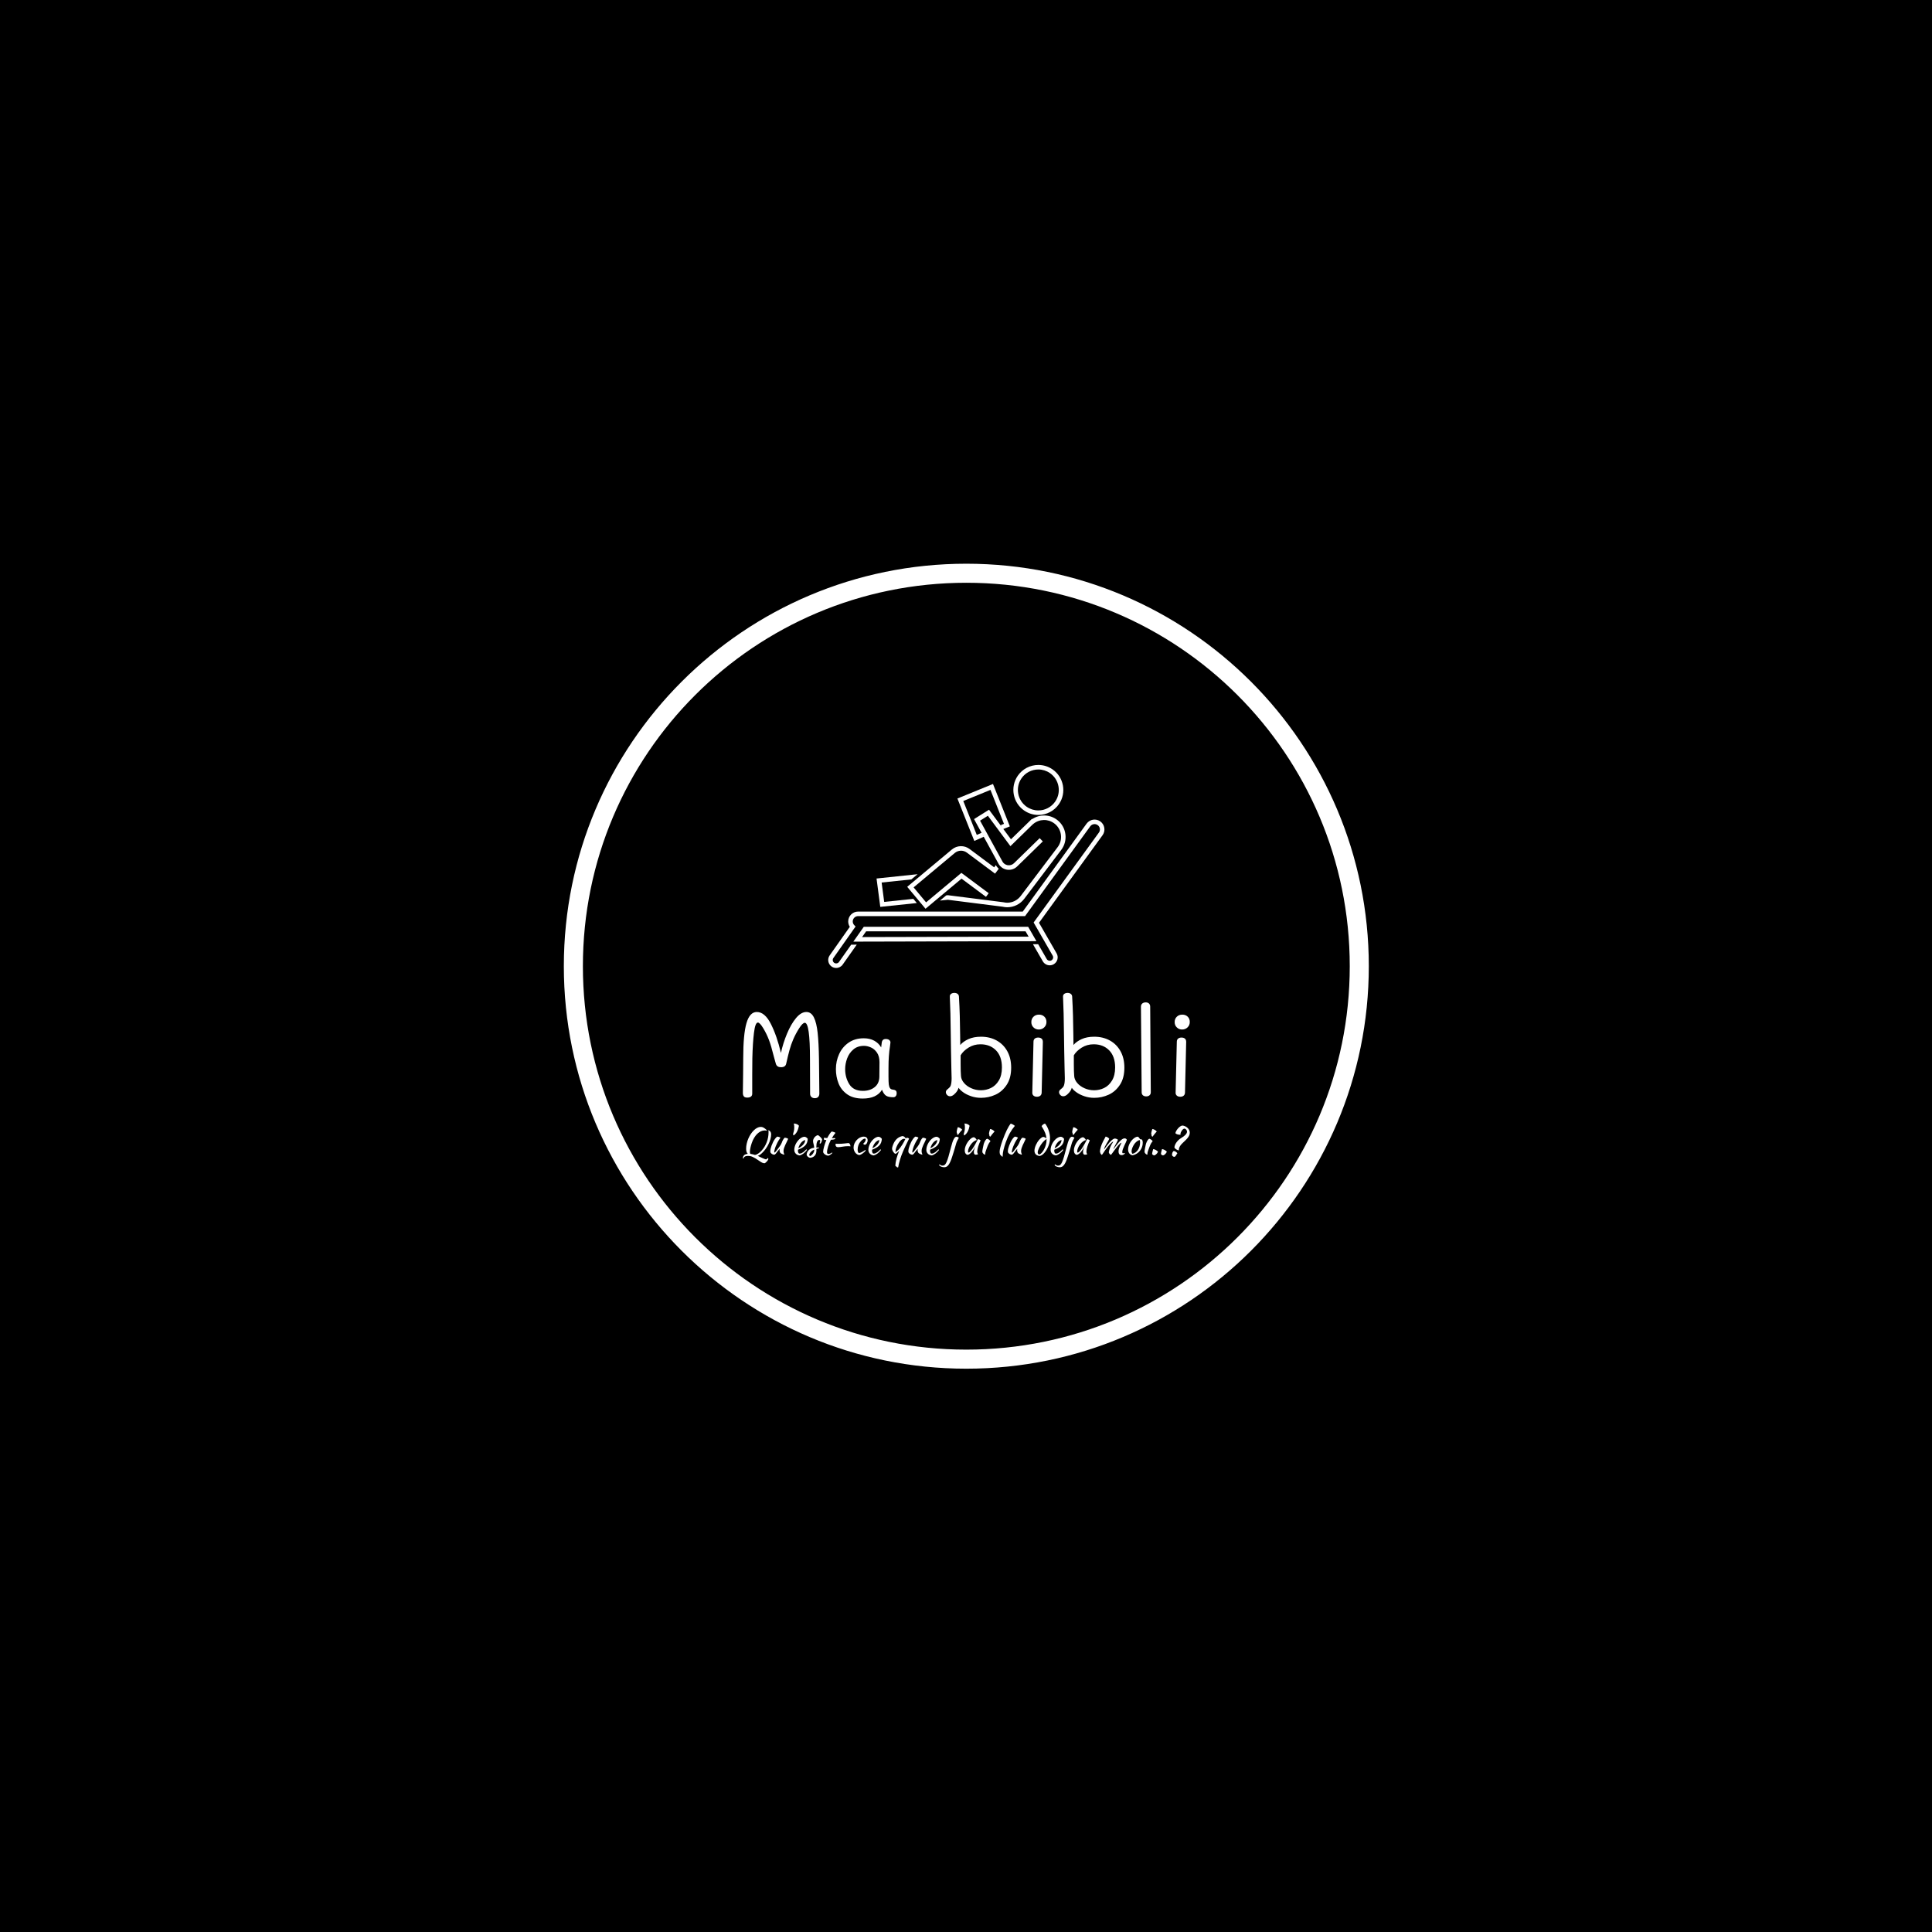 <svg xmlns="http://www.w3.org/2000/svg" version="1.1" xmlns:xlink="http://www.w3.org/1999/xlink" xmlns:svgjs="http://svgjs.dev/svgjs" width="1500" height="1500" viewBox="0 0 1500 1500"><rect width="1500" height="1500" fill="#000000"></rect><g transform="matrix(0.667,0,0,0.667,250,437.667)"><svg viewBox="0 0 512 320" data-background-color="#c56e33" preserveAspectRatio="xMidYMid meet" height="937" width="1500" xmlns="http://www.w3.org/2000/svg" xmlns:xlink="http://www.w3.org/1999/xlink"><g id="tight-bounds" transform="matrix(1,0,0,1,0,0)"><svg viewBox="0 0 512 320" height="320" width="512"><g><svg></svg></g><g><svg viewBox="0 0 512 320" height="320" width="512"><g><path d="M96 160c0-88.366 71.634-160 160-160 88.366 0 160 71.634 160 160 0 88.366-71.634 160-160 160-88.366 0-160-71.634-160-160zM256 312.425c84.182 0 152.425-68.243 152.425-152.425 0-84.182-68.243-152.425-152.425-152.425-84.182 0-152.425 68.243-152.425 152.425 0 84.182 68.243 152.425 152.425 152.425z" fill="#ffffff" fill-rule="nonzero" stroke="none" stroke-width="1" stroke-linecap="butt" stroke-linejoin="miter" stroke-miterlimit="10" stroke-dasharray="" stroke-dashoffset="0" font-family="none" font-weight="none" font-size="none" text-anchor="none" style="mix-blend-mode: normal" data-fill-palette-color="tertiary"></path></g><g transform="matrix(1,0,0,1,167.159,80)"><svg viewBox="0 0 177.683 160" height="160" width="177.683"><g><svg viewBox="0 0 177.683 160" height="160" width="177.683"><g><svg viewBox="0 0 256 230.523" height="160" width="177.683"><g transform="matrix(1,0,0,1,0,130.554)"><svg viewBox="0 0 256 99.97" height="99.97" width="256"><g id="textblocktransform"><svg viewBox="0 0 256 99.97" height="99.97" width="256" id="textblock"><g><svg viewBox="0 0 256 60.51" height="60.51" width="256"><g transform="matrix(1,0,0,1,0,0)"><svg width="256" viewBox="4 -43.55 186.13 44" height="60.51" data-palette-color="#ffffff"><path d="M35.7-16.05L35.75-11.55Q35.85-5.15 35.85-1.6L35.85-1.6Q35.85-0.75 35.38-0.23 34.9 0.3 33.95 0.3L33.95 0.3Q33.05 0.3 32.52-0.23 32-0.75 32-1.55L32-1.55Q31.95-6.35 31.95-15.95L31.95-15.95Q31.95-31.1 29.8-31.1L29.8-31.1Q28.9-31.1 27.45-28.83 26-26.55 25-24.25L25-24.25Q24.05-22.05 23.4-19.65 22.75-17.25 22.05-14.1L22.05-14.1Q21.75-12.6 19.9-12.6L19.9-12.6Q19.05-12.6 18.53-12.93 18-13.25 17.75-14L17.75-14 17.05-16.5Q15.75-21.7 14.85-24L14.85-24Q13.85-26.6 12.45-28.9 11.05-31.2 10.25-31.2L10.25-31.2Q9.15-31.2 8.63-26.98 8.1-22.75 7.95-16.35L7.95-16.35Q7.9-14.1 7.9-9.4L7.9-9.4 7.9-1.55Q7.9-0.8 7.38-0.38 6.85 0.05 5.85 0.05L5.85 0.05Q4.75 0.05 4.38-0.48 4-1 4-1.9L4-1.9Q4-4.75 4.1-9.75L4.1-9.75 4.15-16.4Q4.15-26.3 5.5-30.95 6.85-35.6 9.8-35.6L9.8-35.6Q13.15-35.6 15.68-30.6 18.2-25.6 19.85-18.55L19.85-18.55Q20.75-22.65 22.4-26.6 24.05-30.55 26.15-33.08 28.25-35.6 30.45-35.6L30.45-35.6Q32.45-35.6 33.58-33.35 34.7-31.1 35.15-26.88 35.6-22.65 35.7-16.05L35.7-16.05ZM66.65-3.25Q67.35-3.15 67.7-2.85 68.05-2.55 68.05-1.75L68.05-1.75Q68.05-1 67.67-0.55 67.3-0.1 66.65-0.1L66.65-0.1Q64.6-0.1 63.62-0.75 62.65-1.4 61.95-3.2L61.95-3.2Q59.7 0.45 53.95 0.45L53.95 0.45Q49.9 0.45 47.4-1.35 44.9-3.15 43.82-5.93 42.75-8.7 42.75-11.8L42.75-11.8Q42.75-15.15 44.1-18.1 45.45-21.05 48.07-22.85 50.7-24.65 54.35-24.65L54.35-24.65Q56.85-24.65 58.7-23.65 60.55-22.65 61.6-20.85L61.6-20.85 61.8-22.5Q61.9-24.35 63.5-24.35L63.5-24.35Q64.5-24.35 65.02-23.88 65.55-23.4 65.45-22.75L65.45-22.75 65.3-21.5Q64.95-19.4 64.8-17.15L64.8-17.15Q64.65-15.25 64.65-12.05L64.65-12.05 64.65-8.6Q64.65-6.45 64.77-5.43 64.9-4.4 65.3-3.85 65.7-3.3 66.65-3.25L66.65-3.25ZM60.85-8.65Q60.9-11 60.9-14.7L60.9-14.7Q60.9-17.15 59.85-18.68 58.8-20.2 57.3-20.85 55.8-21.5 54.45-21.5L54.45-21.5Q51.8-21.5 50.02-20 48.25-18.5 47.42-16.25 46.6-14 46.6-11.8L46.6-11.8Q46.6-8.3 48.32-5.53 50.05-2.75 54-2.75L54-2.75Q56.95-2.75 58.87-4.28 60.8-5.8 60.85-8.65L60.85-8.65ZM103.19-25.3Q106.84-25.3 109.69-23.73 112.54-22.15 114.14-19.25 115.74-16.35 115.74-12.4L115.74-12.4Q115.74-8.1 113.89-5.28 112.04-2.45 109.19-1.15 106.34 0.15 103.19 0.15L103.19 0.15Q100.99 0.15 99.04-0.53 97.09-1.2 95.74-2.18 94.39-3.15 93.84-4.05L93.84-4.05Q93.54-2.95 92.72-2 91.89-1.05 91.14-0.7L91.14-0.7Q90.74-0.5 90.29-0.5L90.29-0.5Q89.54-0.5 89.04-1.05 88.54-1.6 88.54-2.2L88.54-2.2Q88.54-2.8 89.04-3.25L89.04-3.25Q89.19-3.4 89.54-3.68 89.89-3.95 90.17-4.28 90.44-4.6 90.59-5.05L90.59-5.05Q90.94-6.1 90.94-8.05L90.94-8.05 90.84-11.9 90.69-19.25 90.59-26.05Q90.49-35.9 90.19-41.95L90.19-41.95Q90.14-42.7 90.69-43.13 91.24-43.55 92.09-43.55L92.09-43.55Q92.89-43.55 93.42-43.15 93.94-42.75 93.99-42.05L93.99-42.05Q94.24-37.8 94.34-34 94.44-30.2 94.49-26.1L94.49-26.1Q94.49-23.4 94.54-21.85L94.54-21.85Q95.74-23.3 97.94-24.3 100.14-25.3 103.19-25.3L103.19-25.3ZM103.14-3Q105.34-3 107.32-3.95 109.29-4.9 110.59-7.05 111.89-9.2 111.89-12.5L111.89-12.5Q111.89-17.1 109.42-19.63 106.94-22.15 102.94-22.15L102.94-22.15Q100.19-22.15 97.97-20.75 95.74-19.35 94.69-17.55L94.69-17.55 94.69-13.75Q94.69-10.85 94.84-8.95L94.84-8.95Q94.94-7.4 96.12-6.03 97.29-4.65 99.17-3.83 101.04-3 103.14-3L103.14-3ZM127.24-28.3Q125.94-28.3 125.04-29.18 124.14-30.05 124.14-31.4L124.14-31.4Q124.14-32.75 125.04-33.63 125.94-34.5 127.34-34.5L127.34-34.5Q128.69-34.5 129.56-33.65 130.44-32.8 130.44-31.45L130.44-31.45Q130.44-30.1 129.52-29.2 128.59-28.3 127.24-28.3L127.24-28.3ZM126.49-0.3Q125.59-0.3 125.06-0.75 124.54-1.2 124.54-1.95L124.54-1.95 125.04-23.2Q125.04-24.05 125.56-24.5 126.09-24.95 126.99-24.95L126.99-24.95Q127.89-24.95 128.41-24.5 128.94-24.05 128.94-23.15L128.94-23.15 128.44-1.95Q128.39-1.15 127.87-0.73 127.34-0.3 126.49-0.3L126.49-0.3ZM150.34-25.3Q153.99-25.3 156.84-23.73 159.69-22.15 161.29-19.25 162.89-16.35 162.89-12.4L162.89-12.4Q162.89-8.1 161.04-5.28 159.19-2.45 156.34-1.15 153.49 0.15 150.34 0.15L150.34 0.15Q148.14 0.15 146.19-0.53 144.24-1.2 142.89-2.18 141.54-3.15 140.99-4.05L140.99-4.05Q140.69-2.95 139.86-2 139.04-1.05 138.29-0.7L138.29-0.7Q137.89-0.5 137.44-0.5L137.44-0.5Q136.69-0.5 136.19-1.05 135.69-1.6 135.69-2.2L135.69-2.2Q135.69-2.8 136.19-3.25L136.19-3.25Q136.34-3.4 136.69-3.68 137.04-3.95 137.31-4.28 137.59-4.6 137.74-5.05L137.74-5.05Q138.09-6.1 138.09-8.05L138.09-8.05 137.99-11.9 137.84-19.25 137.74-26.05Q137.64-35.9 137.34-41.95L137.34-41.95Q137.29-42.7 137.84-43.13 138.39-43.55 139.24-43.55L139.24-43.55Q140.04-43.55 140.56-43.15 141.09-42.75 141.14-42.05L141.14-42.05Q141.39-37.8 141.49-34 141.59-30.2 141.64-26.1L141.64-26.1Q141.64-23.4 141.69-21.85L141.69-21.85Q142.89-23.3 145.09-24.3 147.29-25.3 150.34-25.3L150.34-25.3ZM150.29-3Q152.49-3 154.46-3.95 156.44-4.9 157.74-7.05 159.04-9.2 159.04-12.5L159.04-12.5Q159.04-17.1 156.56-19.63 154.09-22.15 150.09-22.15L150.09-22.15Q147.34-22.15 145.11-20.75 142.89-19.35 141.84-17.55L141.84-17.55 141.84-13.75Q141.84-10.85 141.99-8.95L141.99-8.95Q142.09-7.4 143.26-6.03 144.44-4.65 146.31-3.83 148.19-3 150.29-3L150.29-3ZM171.99-0.45Q171.14-0.45 170.61-0.9 170.09-1.35 170.09-2.2L170.09-2.2 169.79-37.8Q169.79-38.65 170.34-39.13 170.89-39.6 171.79-39.6L171.79-39.6Q172.64-39.6 173.14-39.13 173.64-38.65 173.64-37.85L173.64-37.85 173.89-2.2Q173.89-1.35 173.36-0.9 172.84-0.45 171.99-0.45L171.99-0.45ZM186.93-28.3Q185.63-28.3 184.73-29.18 183.83-30.05 183.83-31.4L183.83-31.4Q183.83-32.75 184.73-33.63 185.63-34.5 187.03-34.5L187.03-34.5Q188.38-34.5 189.26-33.65 190.13-32.8 190.13-31.45L190.13-31.45Q190.13-30.1 189.21-29.2 188.28-28.3 186.93-28.3L186.93-28.3ZM186.18-0.3Q185.28-0.3 184.76-0.75 184.23-1.2 184.23-1.95L184.23-1.95 184.73-23.2Q184.73-24.05 185.26-24.5 185.78-24.95 186.68-24.95L186.68-24.95Q187.58-24.95 188.11-24.5 188.63-24.05 188.63-23.15L188.63-23.15 188.13-1.95Q188.08-1.15 187.56-0.73 187.03-0.3 186.18-0.3L186.18-0.3Z" opacity="1" transform="matrix(1,0,0,1,0,0)" fill="#ffffff" class="wordmark-text-0" data-fill-palette-color="primary" id="text-0"></path></svg></g></svg></g><g transform="matrix(1,0,0,1,0,74.795)"><svg viewBox="0 0 256 25.174" height="25.174" width="256"><g transform="matrix(1,0,0,1,0,0)"><svg width="256" viewBox="2.4 -41.65 610.07 60" height="25.174" data-palette-color="#ffffff"><path d="M29.85-36.4L29.85-36.4Q30.7-36 31.65-35.38 32.6-34.75 33.4-34.08 34.2-33.4 34.75-32.77 35.3-32.15 35.3-31.8L35.3-31.8Q34.6-31.95 33.77-32.05 32.95-32.15 32.2-32.15L32.2-32.15Q29.5-32.15 26.95-30.98 24.4-29.8 22.1-27.6 19.8-25.4 17.88-22.23 15.95-19.05 14.55-15.05L14.55-15.05Q13.4-11.7 12.7-8.43 12-5.15 12-2.95L12-2.95Q12-0.15 13.15-0.05L13.15-0.05Q13.45-0.05 14.18 0.08 14.9 0.2 15.73 0.4 16.55 0.6 17.38 0.83 18.2 1.05 18.75 1.25L18.75 1.25Q20.65 1.15 23.2-0.5 25.75-2.15 28.2-4.9L28.2-4.9Q30.35-7.3 32.08-10.18 33.8-13.05 35-16.23 36.2-19.4 36.83-22.75 37.45-26.1 37.45-29.4L37.45-29.4Q37.45-30.4 37.4-31.35 37.35-32.3 37.25-32.65L37.25-32.65Q39.3-31.65 40.15-30.3 41-28.95 41-26.85L41-26.85Q41-23.85 40.05-20.4 39.1-16.95 37.43-13.5 35.75-10.05 33.45-6.88 31.15-3.7 28.45-1.2L28.45-1.2Q24.9 2.1 22.65 2.5L22.65 2.5Q24 3.2 25.75 4.03 27.5 4.85 29.15 5.58 30.8 6.3 32.1 6.8 33.4 7.3 33.85 7.35L33.85 7.35Q34.35 7.3 35.15 6.73 35.95 6.15 36.5 5.35L36.5 5.35Q36.75 5.65 36.98 6.15 37.2 6.65 37.25 6.9L37.25 6.9Q37.05 7.6 36.43 8.53 35.8 9.45 35 10.33 34.2 11.2 33.38 11.85 32.55 12.5 31.95 12.65L31.95 12.65Q31.1 12.6 30.38 12.43 29.65 12.25 28.8 11.88 27.95 11.5 26.9 10.83 25.85 10.15 24.3 9.1L24.3 9.1Q21.55 7.2 19.5 5.95 17.45 4.7 15.75 3.95 14.05 3.2 12.55 2.9 11.05 2.6 9.45 2.6L9.45 2.6Q3.85 2.6 3.25 6.35L3.25 6.35Q2.5 6 2.4 5.4L2.4 5.4Q2.7 2.85 4.28 1.5 5.85 0.15 9.15-0.25L9.15-0.25Q6.85-2.25 6.85-7.25L6.85-7.25Q6.85-10.75 7.68-14.33 8.5-17.9 9.93-21.2 11.35-24.5 13.28-27.38 15.2-30.25 17.43-32.4 19.65-34.55 22.05-35.77 24.45-37 26.8-37L26.8-37Q27.65-37 28.38-36.85 29.1-36.7 29.85-36.4ZM54.05-1.1L54.05-1.1Q53.1-1.9 52.77-3.1 52.45-4.3 52.45-5.15L52.45-5.15Q52.45-6.2 52.7-6.95L52.7-6.95Q52.5-6.95 51.8-6.15 51.1-5.35 50.27-4.25 49.45-3.15 48.65-2.1 47.85-1.05 47.45-0.55L47.45-0.55Q46.8 0.15 46.22 0.55 45.65 0.95 45.3 1L45.3 1Q44.5 0.95 43.62 0.68 42.75 0.4 41.97-0.1 41.2-0.6 40.62-1.3 40.05-2 39.85-2.9L39.85-2.9Q39.85-4.3 39.92-5.2 40-6.1 40.25-7.15L40.25-7.15Q40.7-9.05 41.57-11.45 42.45-13.85 43.6-16.18 44.75-18.5 46.17-20.53 47.6-22.55 49.2-23.7L49.2-23.7Q49.65-23.7 50.25-23.63 50.85-23.55 51.47-23.35 52.1-23.15 52.67-22.88 53.25-22.6 53.65-22.15L53.65-22.15Q53.2-21.65 51.37-18.8 49.55-15.95 47.3-10.6L47.3-10.6Q47.05-10.05 46.7-9 46.35-7.95 46-6.8 45.65-5.65 45.42-4.55 45.2-3.45 45.2-2.8L45.2-2.8Q45.2-2.4 45.32-2.2 45.45-2 45.55-1.9L45.55-1.9Q46.3-2.2 47.45-3.55 48.6-4.9 50.65-7.7L50.65-7.7Q51.15-8.4 51.82-9.3 52.5-10.2 53.2-11.23 53.9-12.25 54.52-13.35 55.15-14.45 55.55-15.55L55.55-15.55Q55.75-16.15 56.07-16.98 56.4-17.8 56.87-18.7 57.35-19.6 57.97-20.53 58.6-21.45 59.45-22.25L59.45-22.25Q60.1-22.25 60.85-22.1 61.6-21.95 62.27-21.73 62.95-21.5 63.45-21.23 63.95-20.95 64.2-20.65L64.2-20.65Q63.3-18.45 62.2-16.3 61.1-14.15 60.15-12.08 59.2-10 58.55-7.95 57.9-5.9 57.9-3.95L57.9-3.95Q57.9-2.9 58.07-2.13 58.25-1.35 58.45-0.83 58.65-0.3 58.82 0.05 59 0.4 59 0.65L59 0.65Q59 0.7 58.9 0.8L58.9 0.8Q58.85 0.85 58.8 0.85L58.8 0.85Q58.45 0.85 57.9 0.7 57.35 0.55 56.67 0.28 56 0 55.32-0.35 54.65-0.7 54.05-1.1ZM71.7-25.35L71.7-25.35Q71.4-25.6 71.15-26.15 70.9-26.7 70.9-27.25L70.9-27.25Q71.5-29 72.02-31.28 72.55-33.55 72.55-36.35L72.55-36.35Q72.55-37.6 72.42-38.9 72.3-40.2 71.95-41.65L71.95-41.65Q74.35-41.5 76.32-40.63 78.3-39.75 78.95-38.5L78.95-38.5Q78.1-33.95 76.35-30.6 74.6-27.25 71.7-25.35ZM90.99-20.7L90.99-20.7Q90.79-17.6 89.89-15.38 88.99-13.15 87.32-11.48 85.64-9.8 83.24-8.45 80.84-7.1 77.64-5.85L77.64-5.85Q77.64-5.55 77.62-5.23 77.59-4.9 77.59-4.55L77.59-4.55Q77.59-3.9 77.69-3.2 77.79-2.5 78.04-1.9 78.29-1.3 78.74-0.93 79.19-0.55 79.89-0.55L79.89-0.55Q81.24-0.55 82.54-1.15 83.84-1.75 85.02-2.63 86.19-3.5 87.22-4.53 88.24-5.55 89.04-6.4L89.04-6.4Q89.54-5.95 89.89-5.55L89.89-5.55Q87.64-2.55 84.97-0.58 82.29 1.4 79.89 1.95L79.89 1.95Q76.44 1.55 74.52-0.58 72.59-2.7 72.59-5.7L72.59-5.7Q72.59-7.75 73.17-9.88 73.74-12 74.77-13.98 75.79-15.95 77.17-17.7 78.54-19.45 80.12-20.75 81.69-22.05 83.37-22.8 85.04-23.55 86.69-23.55L86.69-23.55Q88.99-23.25 90.99-20.7ZM87.54-19.05L87.54-19.05Q86.19-18.85 84.74-17.95 83.29-17.05 82.02-15.55 80.74-14.05 79.69-12.05 78.64-10.05 78.04-7.75L78.04-7.75Q82.04-9.75 84.69-12.68 87.34-15.6 87.54-19.05ZM110.54-19.9L110.54-19.9Q110.49-18.95 110.22-17.93 109.94-16.9 109.54-16.07 109.14-15.25 108.69-14.7 108.24-14.15 107.84-14.15L107.84-14.15Q107.29-14.2 107.19-14.9L107.19-14.9Q107.19-15.05 107.32-15.38 107.44-15.7 107.59-16.1 107.74-16.5 107.87-16.9 107.99-17.3 107.99-17.6L107.99-17.6Q107.99-18.3 107.67-18.78 107.34-19.25 106.79-19.25L106.79-19.25Q104.79-19.25 103.74-16.75 102.69-14.25 102.69-9.4L102.69-9.4Q102.69-8.9 102.74-8.8L102.74-8.8Q103.79-8.85 104.62-8.88 105.44-8.9 106.24-8.9L106.24-8.9Q106.29-8.8 106.29-8.5L106.29-8.5Q106.29-8.05 106.09-7.85L106.09-7.85Q104.94-7.6 104.27-7.43 103.59-7.25 103.24-7.1 102.89-6.95 102.82-6.78 102.74-6.6 102.74-6.3L102.74-6.3Q102.74-5.9 102.77-5.5 102.79-5.1 102.79-4.5L102.79-4.5Q102.79-0.3 100.52 2.25 98.24 4.8 94.19 5.2L94.19 5.2Q93.49 5.15 92.74 4.8 91.99 4.45 91.32 3.9 90.64 3.35 90.14 2.68 89.64 2 89.44 1.3L89.44 1.3Q89.44-0.6 90.24-2.33 91.04-4.05 92.42-5.38 93.79-6.7 95.67-7.53 97.54-8.35 99.74-8.5L99.74-8.5Q99.74-9.75 99.49-10.95 99.24-12.15 98.97-13.28 98.69-14.4 98.44-15.48 98.19-16.55 98.19-17.6L98.19-17.6Q98.19-18.95 98.74-20.28 99.29-21.6 100.19-22.73 101.09-23.85 102.29-24.65 103.49-25.45 104.79-25.75L104.79-25.75Q105.34-25.6 106.27-24.88 107.19-24.15 108.09-23.25 108.99-22.35 109.69-21.43 110.39-20.5 110.54-19.9ZM94.04 2.9L94.04 2.9Q95.24 2.4 96.32 1.45 97.39 0.5 98.19-0.7 98.99-1.9 99.47-3.25 99.94-4.6 99.94-5.9L99.94-5.9Q98.94-5.75 97.74-4.98 96.54-4.2 95.49-3.13 94.44-2.05 93.74-0.9 93.04 0.25 93.04 1.1L93.04 1.1Q93.04 2.2 94.04 2.9ZM116.39-19.15L113.54-19.15Q113.29-19.45 113.09-20.43 112.89-21.4 112.89-22.1L112.89-22.1Q114.19-22 115.39-21.93 116.59-21.85 117.59-21.8L117.59-21.8Q118.34-23.3 119.21-24.78 120.09-26.25 120.91-27.48 121.74-28.7 122.46-29.55 123.19-30.4 123.59-30.65L123.59-30.65Q124.09-30.65 124.86-30.48 125.64-30.3 126.44-30.03 127.24-29.75 127.89-29.45 128.54-29.15 128.79-28.85L128.79-28.85Q127.29-26.95 126.21-25.33 125.14-23.7 123.89-21.6L123.89-21.6Q124.89-21.6 125.91-21.65 126.94-21.7 127.99-21.8L127.99-21.8Q128.24-21.55 128.39-21.18 128.54-20.8 128.54-20.4L128.54-20.4Q126.09-19.5 122.59-19.4L122.59-19.4Q121.34-17 120.36-14.63 119.39-12.25 118.71-10.05 118.04-7.85 117.66-5.9 117.29-3.95 117.29-2.4L117.29-2.4Q117.29-0.2 118.94 0.05L118.94 0.05Q120.44-0.15 121.79-0.7 123.14-1.25 124.19-2.1L124.19-2.1Q124.49-1.65 124.54-1.35L124.54-1.35Q124.24-0.9 123.51-0.3 122.79 0.3 121.94 0.88 121.09 1.45 120.29 1.85 119.49 2.25 119.09 2.3L119.09 2.3Q117.84 2.25 116.59 1.75 115.34 1.25 114.31 0.5 113.29-0.25 112.64-1.18 111.99-2.1 111.99-3L111.99-3Q111.99-4.2 112.31-6.03 112.64-7.85 113.24-10 113.84-12.15 114.64-14.5 115.44-16.85 116.39-19.15L116.39-19.15ZM132.28-9.3L132.28-9.3Q130.74-9.3 129.81-10.18 128.89-11.05 128.89-12.6L128.89-12.6Q128.89-12.85 128.99-13.35 129.09-13.85 129.19-14.1L129.19-14.1Q130.03-13.95 130.78-13.93 131.53-13.9 132.74-13.9L132.74-13.9Q135.28-13.9 137.51-14.05 139.74-14.2 141.54-14.4 143.34-14.6 144.64-14.75 145.94-14.9 146.64-14.9L146.64-14.9Q147.59-14.9 148.31-13.75 149.04-12.6 149.39-10.45L149.39-10.45Q148.14-10.6 147.34-10.65 146.54-10.7 145.94-10.7L145.94-10.7Q143.79-10.7 141.94-10.48 140.09-10.25 138.44-10 136.78-9.75 135.28-9.53 133.78-9.3 132.28-9.3ZM153.53-8.8L153.53-8.8Q153.53-11.65 154.71-14.33 155.88-17 157.81-19.07 159.73-21.15 162.21-22.43 164.68-23.7 167.33-23.7L167.33-23.7Q169.93-23.7 171.33-22.4 172.73-21.1 172.73-18.7L172.73-18.7Q172.73-17.55 172.41-16.48 172.08-15.4 171.56-14.55 171.03-13.7 170.33-13.18 169.63-12.65 168.93-12.65L168.93-12.65Q168.33-12.65 167.71-13.03 167.08-13.4 166.68-14L166.68-14Q170.03-17.05 170.03-19.55L170.03-19.55Q170.03-21 168.88-21L168.88-21Q167.88-21 166.38-20.05 164.88-19.1 163.48-17.55L163.48-17.55Q161.33-15.15 160.21-12.23 159.08-9.3 159.08-6.1L159.08-6.1Q159.08-2.05 160.88-1.25L160.88-1.25Q161.63-1.35 162.63-1.7 163.63-2.05 164.78-2.63 165.93-3.2 167.16-3.95 168.38-4.7 169.53-5.55L169.53-5.55Q169.73-5.4 169.88-5.1 170.03-4.8 170.03-4.55L170.03-4.55Q169.18-3.5 168.08-2.5 166.98-1.5 165.78-0.68 164.58 0.15 163.46 0.73 162.33 1.3 161.48 1.45L161.48 1.45Q159.83 1.3 158.38 0.43 156.93-0.45 155.86-1.85 154.78-3.25 154.16-5.05 153.53-6.85 153.53-8.8ZM192.13-20.7L192.13-20.7Q191.93-17.6 191.03-15.38 190.13-13.15 188.46-11.48 186.78-9.8 184.38-8.45 181.98-7.1 178.78-5.85L178.78-5.85Q178.78-5.55 178.76-5.23 178.73-4.9 178.73-4.55L178.73-4.55Q178.73-3.9 178.83-3.2 178.93-2.5 179.18-1.9 179.43-1.3 179.88-0.93 180.33-0.55 181.03-0.55L181.03-0.55Q182.38-0.55 183.68-1.15 184.98-1.75 186.16-2.63 187.33-3.5 188.36-4.53 189.38-5.55 190.18-6.4L190.18-6.4Q190.68-5.95 191.03-5.55L191.03-5.55Q188.78-2.55 186.11-0.58 183.43 1.4 181.03 1.95L181.03 1.95Q177.58 1.55 175.66-0.58 173.73-2.7 173.73-5.7L173.73-5.7Q173.73-7.75 174.31-9.88 174.88-12 175.91-13.98 176.93-15.95 178.31-17.7 179.68-19.45 181.26-20.75 182.83-22.05 184.51-22.8 186.18-23.55 187.83-23.55L187.83-23.55Q190.13-23.25 192.13-20.7ZM188.68-19.05L188.68-19.05Q187.33-18.85 185.88-17.95 184.43-17.05 183.16-15.55 181.88-14.05 180.83-12.05 179.78-10.05 179.18-7.75L179.18-7.75Q183.18-9.75 185.83-12.68 188.48-15.6 188.68-19.05ZM226.33-22.2L226.33-22.2Q227.13-22.2 228-21.83 228.88-21.45 229.28-20.9L229.28-20.9Q227.43-17.15 226.15-14.55 224.88-11.95 223.95-9.98 223.03-8 222.33-6.45 221.63-4.9 220.93-3.25L220.93-3.25Q219.73-0.45 218.68 2.43 217.63 5.3 216.8 8.08 215.98 10.85 215.35 13.43 214.73 16 214.43 18.15L214.43 18.15Q214.23 18.35 213.53 18.35L213.53 18.35Q213.23 18.35 212.95 18.2 212.68 18.05 212.63 17.85L212.63 17.85Q212.53 17.6 212.25 17.35 211.98 17.1 211.58 17L211.58 17Q211.18 16.9 210.9 16.53 210.63 16.15 210.53 15.7L210.53 15.7Q211.08 6.9 215.78-4.2L215.78-4.2Q214.03-2.45 212.75-1.43 211.48-0.4 210.83-0.3L210.83-0.3Q210.13-0.3 209.3-1.03 208.48-1.75 207.75-2.8 207.03-3.85 206.55-5.08 206.08-6.3 206.08-7.3L206.08-7.3Q206.08-8.6 206.78-10.78 207.48-12.95 208.53-15.1L208.53-15.1Q212.53-23.05 220.43-24.5L220.43-24.5Q221.13-24.4 221.85-24.08 222.58-23.75 223.18-23.25 223.78-22.75 224.2-22.15 224.63-21.55 224.73-21L224.73-21Q224.83-21.3 225.43-21.75 226.03-22.2 226.33-22.2ZM217.38-8.85L217.38-8.85Q219.03-11.1 220.28-13.15 221.53-15.2 222.38-16.8L222.38-16.8Q223.38-18.65 224.13-20.3L224.13-20.3Q223.98-20.45 223.3-20.6 222.63-20.75 222.08-20.75L222.08-20.75Q220.78-20.75 219-19.45 217.23-18.15 215.83-16.2L215.83-16.2Q213.33-12.75 212-9.35 210.68-5.95 210.68-3.05L210.68-3.05Q210.68-2.7 211.13-2.7L211.13-2.7Q212.93-4 214.43-5.45 215.93-6.9 217.38-8.85ZM242.52-1.1L242.52-1.1Q241.57-1.9 241.25-3.1 240.92-4.3 240.92-5.15L240.92-5.15Q240.92-6.2 241.17-6.95L241.17-6.95Q240.97-6.95 240.27-6.15 239.57-5.35 238.75-4.25 237.92-3.15 237.12-2.1 236.32-1.05 235.92-0.55L235.92-0.55Q235.27 0.15 234.7 0.55 234.12 0.95 233.77 1L233.77 1Q232.97 0.95 232.1 0.68 231.22 0.4 230.45-0.1 229.67-0.6 229.1-1.3 228.52-2 228.32-2.9L228.32-2.9Q228.32-4.3 228.4-5.2 228.47-6.1 228.72-7.15L228.72-7.15Q229.17-9.05 230.05-11.45 230.92-13.85 232.07-16.18 233.22-18.5 234.65-20.53 236.07-22.55 237.67-23.7L237.67-23.7Q238.12-23.7 238.72-23.63 239.32-23.55 239.95-23.35 240.57-23.15 241.15-22.88 241.72-22.6 242.12-22.15L242.12-22.15Q241.67-21.65 239.85-18.8 238.02-15.95 235.77-10.6L235.77-10.6Q235.52-10.05 235.17-9 234.82-7.95 234.47-6.8 234.12-5.65 233.9-4.55 233.67-3.45 233.67-2.8L233.67-2.8Q233.67-2.4 233.8-2.2 233.92-2 234.02-1.9L234.02-1.9Q234.77-2.2 235.92-3.55 237.07-4.9 239.12-7.7L239.12-7.7Q239.62-8.4 240.3-9.3 240.97-10.2 241.67-11.23 242.37-12.25 243-13.35 243.62-14.45 244.02-15.55L244.02-15.55Q244.22-16.15 244.55-16.98 244.87-17.8 245.35-18.7 245.82-19.6 246.45-20.53 247.07-21.45 247.92-22.25L247.92-22.25Q248.57-22.25 249.32-22.1 250.07-21.95 250.75-21.73 251.42-21.5 251.92-21.23 252.42-20.95 252.67-20.65L252.67-20.65Q251.77-18.45 250.67-16.3 249.57-14.15 248.62-12.08 247.67-10 247.02-7.95 246.37-5.9 246.37-3.95L246.37-3.95Q246.37-2.9 246.55-2.13 246.72-1.35 246.92-0.83 247.12-0.3 247.3 0.05 247.47 0.4 247.47 0.65L247.47 0.65Q247.47 0.7 247.37 0.8L247.37 0.8Q247.32 0.85 247.27 0.85L247.27 0.85Q246.92 0.85 246.37 0.7 245.82 0.55 245.15 0.28 244.47 0 243.8-0.35 243.12-0.7 242.52-1.1ZM271.27-20.7L271.27-20.7Q271.07-17.6 270.17-15.38 269.27-13.15 267.6-11.48 265.92-9.8 263.52-8.45 261.12-7.1 257.92-5.85L257.92-5.85Q257.92-5.55 257.9-5.23 257.87-4.9 257.87-4.55L257.87-4.55Q257.87-3.9 257.97-3.2 258.07-2.5 258.32-1.9 258.57-1.3 259.02-0.93 259.47-0.55 260.17-0.55L260.17-0.55Q261.52-0.55 262.82-1.15 264.12-1.75 265.3-2.63 266.47-3.5 267.5-4.53 268.52-5.55 269.32-6.4L269.32-6.4Q269.82-5.95 270.17-5.55L270.17-5.55Q267.92-2.55 265.25-0.58 262.57 1.4 260.17 1.95L260.17 1.95Q256.72 1.55 254.8-0.58 252.87-2.7 252.87-5.7L252.87-5.7Q252.87-7.75 253.45-9.88 254.02-12 255.05-13.98 256.07-15.95 257.45-17.7 258.82-19.45 260.4-20.75 261.97-22.05 263.65-22.8 265.32-23.55 266.97-23.55L266.97-23.55Q269.27-23.25 271.27-20.7ZM267.82-19.05L267.82-19.05Q266.47-18.85 265.02-17.95 263.57-17.05 262.3-15.55 261.02-14.05 259.97-12.05 258.92-10.05 258.32-7.75L258.32-7.75Q262.32-9.75 264.97-12.68 267.62-15.6 267.82-19.05ZM286.56-9.35L286.56-9.35Q288.42-16.75 290.19-20.18 291.97-23.6 293.92-23.6L293.92-23.6Q295.31-23.6 297.26-22.25L297.26-22.25Q295.67-19.4 294.79-17.53 293.92-15.65 293.51-14.1L293.51-14.1Q292.67-11.1 291.72-7.88 290.76-4.65 289.84-1.7 288.92 1.25 288.14 3.63 287.37 6 286.92 7.25L286.92 7.25Q285.81 10.2 284.74 12.25 283.67 14.3 282.51 15.6 281.37 16.9 280.09 17.5 278.81 18.1 277.31 18.1L277.31 18.1Q276.22 18.1 275.14 17.88 274.06 17.65 273.12 17.28 272.17 16.9 271.42 16.35 270.67 15.8 270.22 15.2L270.22 15.2Q270.26 14.85 270.54 14.53 270.81 14.2 271.06 14.15L271.06 14.15Q271.92 15.05 272.84 15.45 273.76 15.85 275.06 15.85L275.06 15.85Q276.67 15.85 277.89 14.9 279.12 13.95 280.37 11.23 281.62 8.5 283.06 3.58 284.51-1.35 286.56-9.35ZM294.72-27.55L294.72-27.55Q294.72-27.8 294.87-28.4L294.87-28.4Q294.26-29 294.26-30.1L294.26-30.1Q294.26-30.55 294.39-31.35 294.51-32.15 294.74-33.08 294.97-34 295.24-34.95 295.51-35.9 295.81-36.6L295.81-36.6Q296.42-36.6 297.29-36.27 298.17-35.95 299.06-35.43 299.97-34.9 300.72-34.27 301.47-33.65 301.87-33.1L301.87-33.1Q301.26-32.55 300.37-31.55 299.47-30.55 298.62-29.48 297.76-28.4 297.06-27.48 296.37-26.55 296.22-26.15L296.22-26.15Q295.62-26.25 295.17-26.68 294.72-27.1 294.72-27.55ZM304.66-25.35L304.66-25.35Q304.36-25.6 304.11-26.15 303.86-26.7 303.86-27.25L303.86-27.25Q304.46-29 304.99-31.28 305.51-33.55 305.51-36.35L305.51-36.35Q305.51-37.6 305.39-38.9 305.26-40.2 304.91-41.65L304.91-41.65Q307.31-41.5 309.29-40.63 311.26-39.75 311.91-38.5L311.91-38.5Q311.06-33.95 309.31-30.6 307.56-27.25 304.66-25.35ZM323.21-20.2L323.21-20.2Q323.71-20.2 324.39-20.03 325.06-19.85 325.61-19.58 326.16-19.3 326.54-19 326.91-18.7 326.91-18.45L326.91-18.45Q325.91-16.35 325.06-14.23 324.21-12.1 323.61-10.15 323.01-8.2 322.69-6.5 322.36-4.8 322.36-3.55L322.36-3.55Q322.36-2.15 322.66-1.23 322.96-0.3 323.66 0.1L323.66 0.1Q323.06 0.5 322.11 0.75 321.16 1 320.41 1L320.41 1Q317.71 1 317.71-2.7L317.71-2.7Q317.71-5.55 319.61-10.5L319.61-10.5Q318.61-8.2 317.31-6.18 316.01-4.15 314.66-2.6 313.31-1.05 311.94-0.08 310.56 0.9 309.41 1.1L309.41 1.1Q307.56 1 306.41-0.68 305.26-2.35 305.26-4.95L305.26-4.95Q305.26-7.75 306.46-10.85 307.66-13.95 309.54-16.6 311.41-19.25 313.61-21.03 315.81-22.8 317.86-22.9L317.86-22.9Q318.36-22.75 318.99-22.3 319.61-21.85 320.19-21.25 320.76-20.65 321.16-20.03 321.56-19.4 321.61-18.95L321.61-18.95Q319.61-18.65 317.49-17 315.36-15.35 313.64-13.03 311.91-10.7 310.81-8.05 309.71-5.4 309.71-3.1L309.71-3.1Q309.71-2.15 310.41-1.9L310.41-1.9Q311.86-2.2 313.76-4.38 315.66-6.55 318.36-11.1L318.36-11.1Q318.86-12 319.49-13.1 320.11-14.2 320.76-15.4 321.41-16.6 322.04-17.82 322.66-19.05 323.21-20.2ZM329.31-3.35L329.31-3.35Q329.31-3.8 329.38-4.48 329.46-5.15 329.66-6.28 329.86-7.4 330.18-9 330.51-10.6 331.01-12.85L331.01-12.85Q331.11-13.35 331.46-14.45 331.81-15.55 332.38-16.78 332.96-18 333.78-19.15 334.61-20.3 335.76-20.85L335.76-20.85Q336.61-20.65 338.01-19.83 339.41-19 340.41-17.55L340.41-17.55Q339.26-16.25 338.48-14.95 337.71-13.65 337.08-12.25 336.46-10.85 335.93-9.35 335.41-7.85 334.76-6.2L334.76-6.2Q334.21-4.8 333.76-3.33 333.31-1.85 333.26-0.75L333.26-0.75Q333.26 0.15 333.23 0.53 333.21 0.9 332.96 0.9L332.96 0.9Q332.76 0.9 332.16 0.65 331.56 0.4 330.93-0.13 330.31-0.65 329.81-1.45 329.31-2.25 329.31-3.35ZM338.86-25.05L338.86-25.05Q338.86-25.35 339.01-25.95L339.01-25.95Q338.76-26.2 338.58-26.7 338.41-27.2 338.41-27.6L338.41-27.6Q338.41-28.05 338.53-28.83 338.66-29.6 338.86-30.5 339.06-31.4 339.36-32.38 339.66-33.35 339.96-34.15L339.96-34.15Q340.56-34.15 341.43-33.83 342.31-33.5 343.21-32.98 344.11-32.45 344.86-31.83 345.61-31.2 346.01-30.65L346.01-30.65Q345.46-30.1 344.56-29.13 343.66-28.15 342.81-27.08 341.96-26 341.26-25.05 340.56-24.1 340.36-23.7L340.36-23.7Q339.76-23.8 339.31-24.23 338.86-24.65 338.86-25.05ZM352.9-3.2L352.9-3.2Q352.9-5.4 353.95-9.38 355-13.35 356.9-18.65L356.9-18.65Q360-27.1 362.73-32.73 365.45-38.35 368.05-41.5L368.05-41.5Q368.65-41.4 369.53-41 370.4-40.6 371.25-40.13 372.1-39.65 372.78-39.15 373.45-38.65 373.65-38.35L373.65-38.35Q369.75-33.75 366.8-28.45 363.85-23.15 361.4-16.3L361.4-16.3Q359.3-10.4 358.2-5.68 357.1-0.95 357.1 2.2L357.1 2.2Q357.1 3.05 357.1 3.25 357.1 3.45 357.15 3.65L357.15 3.65Q356.45 3.55 355.95 3.3 355.45 3.05 355.3 2.7L355.3 2.7Q355.2 2.45 354.75 1.98 354.3 1.5 353.95 1.25L353.95 1.25Q353.5 0.95 353.2-0.33 352.9-1.6 352.9-3.2ZM378.35-1.1L378.35-1.1Q377.4-1.9 377.08-3.1 376.75-4.3 376.75-5.15L376.75-5.15Q376.75-6.2 377-6.95L377-6.95Q376.8-6.95 376.1-6.15 375.4-5.35 374.58-4.25 373.75-3.15 372.95-2.1 372.15-1.05 371.75-0.55L371.75-0.55Q371.1 0.15 370.53 0.55 369.95 0.95 369.6 1L369.6 1Q368.8 0.95 367.93 0.68 367.05 0.4 366.28-0.1 365.5-0.6 364.93-1.3 364.35-2 364.15-2.9L364.15-2.9Q364.15-4.3 364.23-5.2 364.3-6.1 364.55-7.15L364.55-7.15Q365-9.05 365.88-11.45 366.75-13.85 367.9-16.18 369.05-18.5 370.48-20.53 371.9-22.55 373.5-23.7L373.5-23.7Q373.95-23.7 374.55-23.63 375.15-23.55 375.78-23.35 376.4-23.15 376.98-22.88 377.55-22.6 377.95-22.15L377.95-22.15Q377.5-21.65 375.68-18.8 373.85-15.95 371.6-10.6L371.6-10.6Q371.35-10.05 371-9 370.65-7.95 370.3-6.8 369.95-5.65 369.73-4.55 369.5-3.45 369.5-2.8L369.5-2.8Q369.5-2.4 369.63-2.2 369.75-2 369.85-1.9L369.85-1.9Q370.6-2.2 371.75-3.55 372.9-4.9 374.95-7.7L374.95-7.7Q375.45-8.4 376.13-9.3 376.8-10.2 377.5-11.23 378.2-12.25 378.83-13.35 379.45-14.45 379.85-15.55L379.85-15.55Q380.05-16.15 380.38-16.98 380.7-17.8 381.18-18.7 381.65-19.6 382.28-20.53 382.9-21.45 383.75-22.25L383.75-22.25Q384.4-22.25 385.15-22.1 385.9-21.95 386.58-21.73 387.25-21.5 387.75-21.23 388.25-20.95 388.5-20.65L388.5-20.65Q387.6-18.45 386.5-16.3 385.4-14.15 384.45-12.08 383.5-10 382.85-7.95 382.2-5.9 382.2-3.95L382.2-3.95Q382.2-2.9 382.38-2.13 382.55-1.35 382.75-0.83 382.95-0.3 383.13 0.05 383.3 0.4 383.3 0.65L383.3 0.65Q383.3 0.7 383.2 0.8L383.2 0.8Q383.15 0.85 383.1 0.85L383.1 0.85Q382.75 0.85 382.2 0.7 381.65 0.55 380.98 0.28 380.3 0 379.63-0.35 378.95-0.7 378.35-1.1ZM412.25-23.35L412.25-23.35Q413.25-23.35 414.55-22.75 415.85-22.15 416.85-21.2L416.85-21.2Q416.6-23.2 416.22-24.98 415.85-26.75 415.12-28.65 414.4-30.55 413.2-32.8 412-35.05 410.2-37.95L410.2-37.95Q410.35-38.4 410.87-39 411.4-39.6 412.07-40.13 412.75-40.65 413.47-41.05 414.2-41.45 414.85-41.55L414.85-41.55Q416.25-40 417.5-37.68 418.75-35.35 419.7-32.68 420.65-30 421.17-27.15 421.7-24.3 421.7-21.7L421.7-21.7Q421.7-19.1 421.12-16.35 420.55-13.6 419.52-10.98 418.5-8.35 417.15-6 415.8-3.65 414.22-1.8 412.65 0.05 410.95 1.23 409.25 2.4 407.55 2.7L407.55 2.7Q404.1 2.3 402.27 0.48 400.45-1.35 400.45-4.55L400.45-4.55Q400.45-6.25 400.97-8.25 401.5-10.25 402.37-12.23 403.25-14.2 404.42-16.07 405.6-17.95 406.92-19.45 408.25-20.95 409.6-22 410.95-23.05 412.25-23.35ZM407.15 0.7L407.15 0.7Q408.9 0.1 410.65-1.95 412.4-4 413.8-6.78 415.2-9.55 416.07-12.73 416.95-15.9 416.95-18.85L416.95-18.85Q416.95-19.7 416.95-19.9 416.95-20.1 416.9-20.3L416.9-20.3Q415.7-19.8 414.35-18.6 413-17.4 411.65-15.83 410.3-14.25 409.1-12.4 407.9-10.55 406.95-8.7 406-6.85 405.45-5.15 404.9-3.45 404.9-2.15L404.9-2.15Q404.9 0.35 407.15 0.7ZM440.89-20.7L440.89-20.7Q440.69-17.6 439.79-15.38 438.89-13.15 437.22-11.48 435.54-9.8 433.14-8.45 430.74-7.1 427.54-5.85L427.54-5.85Q427.54-5.55 427.52-5.23 427.49-4.9 427.49-4.55L427.49-4.55Q427.49-3.9 427.59-3.2 427.69-2.5 427.94-1.9 428.19-1.3 428.64-0.93 429.09-0.55 429.79-0.55L429.79-0.55Q431.14-0.55 432.44-1.15 433.74-1.75 434.92-2.63 436.09-3.5 437.12-4.53 438.14-5.55 438.94-6.4L438.94-6.4Q439.44-5.95 439.79-5.55L439.79-5.55Q437.54-2.55 434.87-0.58 432.19 1.4 429.79 1.95L429.79 1.95Q426.34 1.55 424.42-0.58 422.49-2.7 422.49-5.7L422.49-5.7Q422.49-7.75 423.07-9.88 423.64-12 424.67-13.98 425.69-15.95 427.07-17.7 428.44-19.45 430.02-20.75 431.59-22.05 433.27-22.8 434.94-23.55 436.59-23.55L436.59-23.55Q438.89-23.25 440.89-20.7ZM437.44-19.05L437.44-19.05Q436.09-18.85 434.64-17.95 433.19-17.05 431.92-15.55 430.64-14.05 429.59-12.05 428.54-10.05 427.94-7.75L427.94-7.75Q431.94-9.75 434.59-12.68 437.24-15.6 437.44-19.05ZM444.29-9.35L444.29-9.35Q446.14-16.75 447.92-20.18 449.69-23.6 451.64-23.6L451.64-23.6Q453.04-23.6 454.99-22.25L454.99-22.25Q453.39-19.4 452.52-17.53 451.64-15.65 451.24-14.1L451.24-14.1Q450.39-11.1 449.44-7.88 448.49-4.65 447.57-1.7 446.64 1.25 445.87 3.63 445.09 6 444.64 7.25L444.64 7.25Q443.54 10.2 442.47 12.25 441.39 14.3 440.24 15.6 439.09 16.9 437.82 17.5 436.54 18.1 435.04 18.1L435.04 18.1Q433.94 18.1 432.87 17.88 431.79 17.65 430.84 17.28 429.89 16.9 429.14 16.35 428.39 15.8 427.94 15.2L427.94 15.2Q427.99 14.85 428.27 14.53 428.54 14.2 428.79 14.15L428.79 14.15Q429.64 15.05 430.57 15.45 431.49 15.85 432.79 15.85L432.79 15.85Q434.39 15.85 435.62 14.9 436.84 13.95 438.09 11.23 439.34 8.5 440.79 3.58 442.24-1.35 444.29-9.35ZM452.44-27.55L452.44-27.55Q452.44-27.8 452.59-28.4L452.59-28.4Q451.99-29 451.99-30.1L451.99-30.1Q451.99-30.55 452.12-31.35 452.24-32.15 452.47-33.08 452.69-34 452.97-34.95 453.24-35.9 453.54-36.6L453.54-36.6Q454.14-36.6 455.02-36.27 455.89-35.95 456.79-35.43 457.69-34.9 458.44-34.27 459.19-33.65 459.59-33.1L459.59-33.1Q458.99-32.55 458.09-31.55 457.19-30.55 456.34-29.48 455.49-28.4 454.79-27.48 454.09-26.55 453.94-26.15L453.94-26.15Q453.34-26.25 452.89-26.68 452.44-27.1 452.44-27.55ZM472.24-20.2L472.24-20.2Q472.74-20.2 473.41-20.03 474.09-19.85 474.64-19.58 475.19-19.3 475.56-19 475.94-18.7 475.94-18.45L475.94-18.45Q474.94-16.35 474.09-14.23 473.24-12.1 472.64-10.15 472.04-8.2 471.71-6.5 471.39-4.8 471.39-3.55L471.39-3.55Q471.39-2.15 471.69-1.23 471.99-0.3 472.69 0.1L472.69 0.1Q472.09 0.5 471.14 0.75 470.19 1 469.44 1L469.44 1Q466.74 1 466.74-2.7L466.74-2.7Q466.74-5.55 468.64-10.5L468.64-10.5Q467.64-8.2 466.34-6.18 465.04-4.15 463.69-2.6 462.34-1.05 460.96-0.08 459.59 0.9 458.44 1.1L458.44 1.1Q456.59 1 455.44-0.68 454.29-2.35 454.29-4.95L454.29-4.95Q454.29-7.75 455.49-10.85 456.69-13.95 458.56-16.6 460.44-19.25 462.64-21.03 464.84-22.8 466.89-22.9L466.89-22.9Q467.39-22.75 468.01-22.3 468.64-21.85 469.21-21.25 469.79-20.65 470.19-20.03 470.59-19.4 470.64-18.95L470.64-18.95Q468.64-18.65 466.51-17 464.39-15.35 462.66-13.03 460.94-10.7 459.84-8.05 458.74-5.4 458.74-3.1L458.74-3.1Q458.74-2.15 459.44-1.9L459.44-1.9Q460.89-2.2 462.79-4.38 464.69-6.55 467.39-11.1L467.39-11.1Q467.89-12 468.51-13.1 469.14-14.2 469.79-15.4 470.44-16.6 471.06-17.82 471.69-19.05 472.24-20.2ZM519.28-15.35L519.28-15.35Q518.48-15.3 517.33-14.33 516.18-13.35 514.86-11.83 513.53-10.3 512.11-8.45 510.68-6.6 509.36-4.78 508.03-2.95 506.88-1.35 505.73 0.25 504.93 1.2L504.93 1.2Q503.83 0.75 503.03-0.13 502.23-1 501.88-2.3L501.88-2.3Q502.13-3.85 502.58-5.53 503.03-7.2 503.76-9 504.48-10.8 505.56-12.78 506.63-14.75 508.18-16.95L508.18-16.95Q507.43-16.9 506.13-15.88 504.83-14.85 503.33-13.23 501.83-11.6 500.23-9.58 498.63-7.55 497.23-5.6L497.23-5.6Q495.38-3 494.16-1.05 492.93 0.9 492.38 1.25L492.38 1.25Q491.08 0.3 490.58-0.8 490.08-1.9 489.83-3.25L489.83-3.25Q489.88-4.45 490.21-6.25 490.53-8.05 491.13-9.95L491.13-9.95Q492.28-13.6 494.11-17.2 495.93-20.8 497.63-23.8L497.63-23.8Q499.03-23.5 500.16-22.85 501.28-22.2 502.53-20.95L502.53-20.95Q502.03-19.4 500.98-17.68 499.93-15.95 498.78-14.05 497.63-12.15 496.68-10.15 495.73-8.15 495.43-6.1L495.43-6.1Q496.83-8.1 498.76-10.7 500.68-13.3 502.71-15.6 504.73-17.9 506.73-19.5 508.73-21.1 510.33-21.1L510.33-21.1Q510.93-21.1 511.63-20.9 512.33-20.7 512.93-20.4 513.53-20.1 513.93-19.83 514.33-19.55 514.38-19.4L514.38-19.4Q514.13-18.4 513.21-16.68 512.28-14.95 511.23-13.05 510.18-11.15 509.28-9.38 508.38-7.6 508.23-6.55L508.23-6.55Q510.68-9.9 512.83-12.63 514.98-15.35 516.88-17.3 518.78-19.25 520.41-20.3 522.03-21.35 523.48-21.35L523.48-21.35Q524.48-21.35 525.36-20.83 526.23-20.3 526.58-19.3L526.58-19.3Q526.13-17.8 525.11-15.7 524.08-13.6 523.03-11.28 521.98-8.95 521.16-6.7 520.33-4.45 520.33-2.65L520.33-2.65Q520.33-1.6 520.63-1.28 520.93-0.95 521.48-0.95L521.48-0.95Q522.08-0.95 522.61-1.18 523.13-1.4 523.38-1.4L523.38-1.4Q523.68-1.2 523.73-0.9 523.78-0.6 523.78-0.35L523.78-0.35Q522.78 0.45 521.73 0.98 520.68 1.5 519.38 1.5L519.38 1.5Q518.18 1.5 517.41 1.1 516.63 0.7 516.13 0 515.63-0.7 515.43-1.6 515.23-2.5 515.23-3.55L515.23-3.55Q515.23-5.25 515.68-6.93 516.13-8.6 516.76-10.13 517.38-11.65 518.08-12.98 518.78-14.3 519.28-15.35ZM534.53 1.75L534.53 1.75Q531.68 1.45 529.98-0.75 528.28-2.95 528.28-6.35L528.28-6.35Q528.28-8.35 528.88-10.5 529.48-12.65 530.58-14.68 531.68-16.7 533.18-18.5 534.68-20.3 536.43-21.6L536.43-21.6Q539.18-23.65 541.58-23.65L541.58-23.65Q543.18-22.8 544.73-20.1L544.73-20.1Q544.98-20.1 545.18-20.13 545.38-20.15 545.63-20.15L545.63-20.15Q548.28-20.15 548.28-15.45L548.28-15.45Q548.28-12.3 547.25-9.47 546.23-6.65 544.4-4.35 542.58-2.05 540.05-0.48 537.53 1.1 534.53 1.75ZM537.08-14L537.08-14Q536.23-12.85 535.48-11.5 534.73-10.15 534.18-8.78 533.63-7.4 533.33-6.13 533.03-4.85 533.03-3.85L533.03-3.85Q533.03-2.65 533.43-1.55 533.83-0.45 534.33-0.3L534.33-0.3Q536.58-0.8 538.45-2.18 540.33-3.55 541.7-5.6 543.08-7.65 543.86-10.25 544.63-12.85 544.63-15.8L544.63-15.8Q544.63-17.1 544.48-17.85 544.33-18.6 543.98-19.15L543.98-19.15Q541.78-18.5 540.05-17.05 538.33-15.6 537.08-14ZM550.73-3.35L550.73-3.35Q550.73-3.8 550.8-4.48 550.88-5.15 551.08-6.28 551.28-7.4 551.6-9 551.93-10.6 552.43-12.85L552.43-12.85Q552.53-13.35 552.88-14.45 553.23-15.55 553.8-16.78 554.38-18 555.2-19.15 556.03-20.3 557.18-20.85L557.18-20.85Q558.03-20.65 559.43-19.83 560.83-19 561.83-17.55L561.83-17.55Q560.68-16.25 559.9-14.95 559.13-13.65 558.5-12.25 557.88-10.85 557.35-9.35 556.83-7.85 556.18-6.2L556.18-6.2Q555.63-4.8 555.18-3.33 554.73-1.85 554.68-0.75L554.68-0.75Q554.68 0.15 554.65 0.53 554.63 0.9 554.38 0.9L554.38 0.9Q554.18 0.9 553.58 0.65 552.98 0.4 552.35-0.13 551.73-0.65 551.23-1.45 550.73-2.25 550.73-3.35ZM560.28-25.05L560.28-25.05Q560.28-25.35 560.43-25.95L560.43-25.95Q560.18-26.2 560-26.7 559.83-27.2 559.83-27.6L559.83-27.6Q559.83-28.05 559.95-28.83 560.08-29.6 560.28-30.5 560.48-31.4 560.78-32.38 561.08-33.35 561.38-34.15L561.38-34.15Q561.98-34.15 562.85-33.83 563.73-33.5 564.63-32.98 565.53-32.45 566.28-31.83 567.03-31.2 567.43-30.65L567.43-30.65Q566.88-30.1 565.98-29.13 565.08-28.15 564.23-27.08 563.38-26 562.68-25.05 561.98-24.1 561.78-23.7L561.78-23.7Q561.18-23.8 560.73-24.23 560.28-24.65 560.28-25.05ZM563.87 1.9L563.87 1.9Q563.07 1.8 562.2 1.23 561.32 0.65 561.07-0.05L561.07-0.05Q561.07-0.65 561.25-1.6 561.42-2.55 561.67-3.53 561.92-4.5 562.17-5.38 562.42-6.25 562.52-6.7L562.52-6.7Q563.12-6.7 564.05-6.4 564.97-6.1 565.95-5.58 566.92-5.05 567.8-4.38 568.67-3.7 569.12-3L569.12-3Q568.67-2 567.97-1.1 567.27-0.2 566.5 0.48 565.72 1.15 565.02 1.53 564.32 1.9 563.87 1.9ZM575.92 1.9L575.92 1.9Q575.12 1.8 574.25 1.23 573.37 0.65 573.12-0.05L573.12-0.05Q573.12-0.65 573.3-1.6 573.47-2.55 573.72-3.53 573.97-4.5 574.22-5.38 574.47-6.25 574.57-6.7L574.57-6.7Q575.17-6.7 576.1-6.4 577.02-6.1 578-5.58 578.97-5.05 579.85-4.38 580.72-3.7 581.17-3L581.17-3Q580.72-2 580.02-1.1 579.32-0.2 578.55 0.48 577.77 1.15 577.07 1.53 576.37 1.9 575.92 1.9ZM602.37-38.85L602.37-38.85Q604.32-38.7 606.14-37.85 607.97-37 609.37-35.7 610.77-34.4 611.62-32.7 612.47-31 612.47-29.15L612.47-29.15Q612.47-27.25 611.79-25.6 611.12-23.95 609.82-22.25 608.52-20.55 606.62-18.73 604.72-16.9 602.32-14.6L602.32-14.6Q599.97-12.4 598.77-10.13 597.57-7.85 597.57-6L597.57-6Q597.57-5.75 597.59-5.5 597.62-5.25 597.67-4.95L597.67-4.95Q596.82-5 595.87-5.35 594.92-5.7 594.04-6.28 593.17-6.85 592.49-7.53 591.82-8.2 591.52-8.9L591.52-8.9Q591.52-10.05 592.07-11.68 592.62-13.3 593.74-15.08 594.87-16.85 596.64-18.65 598.42-20.45 600.87-21.9L600.87-21.9Q604.82-24.25 606.77-26.45 608.72-28.65 608.72-30.4L608.72-30.4Q608.72-31.2 608.39-31.95 608.07-32.7 607.57-33.3 607.07-33.9 606.39-34.27 605.72-34.65 605.07-34.65L605.07-34.65Q604.32-34.65 603.39-33.9 602.47-33.15 601.67-32.05 600.87-30.95 600.32-29.65 599.77-28.35 599.77-27.3L599.77-27.3Q599.77-26.6 599.92-26.4L599.92-26.4Q599.52-26.3 599.27-26.3 599.02-26.3 598.77-26.3L598.77-26.3Q597.77-26.3 596.79-26.5 595.82-26.7 594.99-27 594.17-27.3 593.59-27.73 593.02-28.15 592.87-28.6L592.87-28.6Q593.22-30.25 594.27-32 595.32-33.75 596.67-35.23 598.02-36.7 599.52-37.7 601.02-38.7 602.37-38.85ZM591.32 3.85L591.32 3.85Q590.92 3.85 590.39 3.68 589.87 3.5 589.39 3.15 588.92 2.8 588.57 2.25 588.22 1.7 588.22 0.95L588.22 0.95Q588.22 0.5 588.37-0.33 588.52-1.15 588.84-1.98 589.17-2.8 589.67-3.43 590.17-4.05 590.92-4.05L590.92-4.05Q591.37-4.05 592.04-3.78 592.72-3.5 593.37-3.08 594.02-2.65 594.62-2.08 595.22-1.5 595.52-0.9L595.52-0.9Q594.97-0.3 594.49 0.53 594.02 1.35 593.57 2.1 593.12 2.85 592.57 3.35 592.02 3.85 591.32 3.85Z" opacity="1" transform="matrix(1,0,0,1,0,0)" fill="#ffffff" class="slogan-text-1" data-fill-palette-color="secondary" id="text-1"></path></svg></g></svg></g></svg></g></svg></g><g transform="matrix(1,0,0,1,48.896,0)"><svg viewBox="0 0 158.208 116.269" height="116.269" width="158.208"><g><svg xmlns="http://www.w3.org/2000/svg" xmlns:xlink="http://www.w3.org/1999/xlink" version="1.1" x="0" y="0" viewBox="4.999 16.928 90.001 66.143" enable-background="new 0 0 100 100" xml:space="preserve" height="116.269" width="158.208" class="icon-icon-0" data-fill-palette-color="accent" id="icon-0"><g fill="#ffffff" data-fill-palette-color="accent"><g fill="#ffffff" data-fill-palette-color="accent"><g fill="#ffffff" data-fill-palette-color="accent"><g fill="#ffffff" data-fill-palette-color="accent"><path d="M73.466 33.216C73.464 33.216 73.464 33.216 73.466 33.216c-1.649 0-3.244-0.497-4.611-1.435-3.698-2.542-4.642-7.621-2.103-11.32 1.514-2.212 4.025-3.533 6.716-3.533 1.649 0 3.239 0.494 4.603 1.428 3.705 2.548 4.649 7.632 2.106 11.332C78.657 31.896 76.149 33.216 73.466 33.216zM73.468 18.402c-2.203 0-4.261 1.081-5.5 2.892-2.078 3.031-1.306 7.189 1.722 9.271 1.121 0.769 2.426 1.175 3.774 1.175h0.002c2.195 0 4.249-1.081 5.493-2.89 2.084-3.029 1.31-7.192-1.724-9.279C76.121 18.808 74.816 18.402 73.468 18.402z" fill="#ffffff" data-fill-palette-color="accent"></path><path d="M13.187 74.492l3.404-4.834h53.557l2.697 4.688L13.187 74.492zM17.357 71.134l-1.321 1.875L70.3 72.874l-1.004-1.74H17.357L17.357 71.134z" fill="#ffffff" data-fill-palette-color="accent"></path></g><g fill="#ffffff" data-fill-palette-color="accent"><polygon points="52.604,41.69 47.096,27.861 58.687,23.125 64.181,36.941 61.757,37.907 61.212,36.537 62.267,36.116       57.866,25.054 49.008,28.673 53.407,39.72 55.128,38.956 55.725,40.305     " fill="#ffffff" data-fill-palette-color="accent"></polygon></g></g><path d="M94.958 37.427c-0.135-0.847-0.592-1.588-1.284-2.09-1.435-1.038-3.446-0.718-4.49 0.713L68.385 64.702H14.733c-1.774 0-3.217 1.442-3.217 3.216 0 0.63 0.183 1.231 0.522 1.748l-6.563 9.313c-0.399 0.567-0.556 1.255-0.438 1.938s0.495 1.283 1.063 1.683c0.44 0.308 0.956 0.471 1.492 0.471 0.848 0 1.642-0.411 2.123-1.097l4.58-6.501-1.809 0.006-3.979 5.65c-0.338 0.483-1.063 0.612-1.558 0.265-0.244-0.171-0.407-0.429-0.457-0.723-0.05-0.296 0.017-0.594 0.19-0.837l7.235-10.271-0.43-0.438c-0.32-0.326-0.495-0.753-0.495-1.204 0-0.961 0.781-1.742 1.741-1.742H69.14l21.238-29.262c0.563-0.776 1.653-0.949 2.432-0.386 0.373 0.27 0.621 0.671 0.693 1.127 0.072 0.46-0.036 0.922-0.31 1.299L71.929 68.258l6.214 10.803c0.146 0.259 0.186 0.559 0.109 0.847-0.077 0.29-0.265 0.532-0.524 0.683-0.5 0.288-1.228 0.102-1.525-0.417l-2.793-4.845-1.701 0.004 3.214 5.576c0.464 0.804 1.326 1.301 2.249 1.301 0.457 0 0.905-0.119 1.292-0.346 0.601-0.346 1.031-0.905 1.211-1.575 0.18-0.669 0.09-1.37-0.257-1.969l-5.736-9.973 20.701-28.525C94.893 39.129 95.096 38.277 94.958 37.427z" fill="#ffffff" data-fill-palette-color="accent"></path><polygon points="32.731,60.553 23.24,61.55 22.408,55.235 32.092,54.219 34.124,52.521 20.747,53.927 21.966,63.169     33.871,61.917   " fill="#ffffff" data-fill-palette-color="accent"></polygon><path d="M82.272 39.426c-0.257-1.852-1.217-3.494-2.711-4.623-2.397-1.813-5.642-1.879-8.108-0.226l-0.085-0.084-6.823 6.657-7.15-9.642-4.88 3.061 8.066 14.712c0.557 0.882 1.422 1.495 2.444 1.723 0.122 0.022 0.254 0.048 0.378 0.062 1.17 0.142 2.319-0.252 3.159-1.074l8.358-8.156-1.03-1.056-8.358 8.157c-0.519 0.508-1.234 0.749-1.962 0.663-0.081-0.009-0.162-0.024-0.229-0.038-0.631-0.141-1.167-0.521-1.489-1.029l-7.376-13.453 2.545-1.597 7.345 9.904 7.244-7.071 0.235-0.194c1.985-1.619 4.791-1.678 6.825-0.139 1.177 0.891 1.938 2.187 2.141 3.648 0.203 1.462-0.178 2.917-1.069 4.095L67.714 59.623c-1.052 1.395-2.66 2.193-4.414 2.193-0.336 0-0.717-0.05-1.262-0.163l-18.03-2.286-0.56 0.06-2.03 1.694 2.572-0.267 17.797 2.253c0.588 0.127 1.066 0.187 1.512 0.187 2.219 0 4.257-1.013 5.591-2.778L80.92 44.614C82.049 43.121 82.528 41.279 82.272 39.426z" fill="#ffffff" data-fill-palette-color="accent"></path><path d="M56.405 59.899l0.882-1.182-8.895-6.626-11.501 9.607-4.073-4.881 13.424-11.213c1.136-0.942 2.753-0.987 3.938-0.107l9.18 6.844 1.204-1.587c-0.305-0.284-0.585-0.593-0.811-0.952l-0.136-0.245-0.551 0.727-8.005-5.971c-1.734-1.289-4.103-1.225-5.764 0.157L30.74 56.63l5.963 7.146 11.741-9.806L56.405 59.899z" fill="#ffffff" data-fill-palette-color="accent"></path></g></g></svg></g></svg></g><g></g></svg></g></svg></g></svg></g></svg></g><defs></defs></svg><rect width="512" height="320" fill="none" stroke="none" visibility="hidden"></rect></g></svg></g></svg>